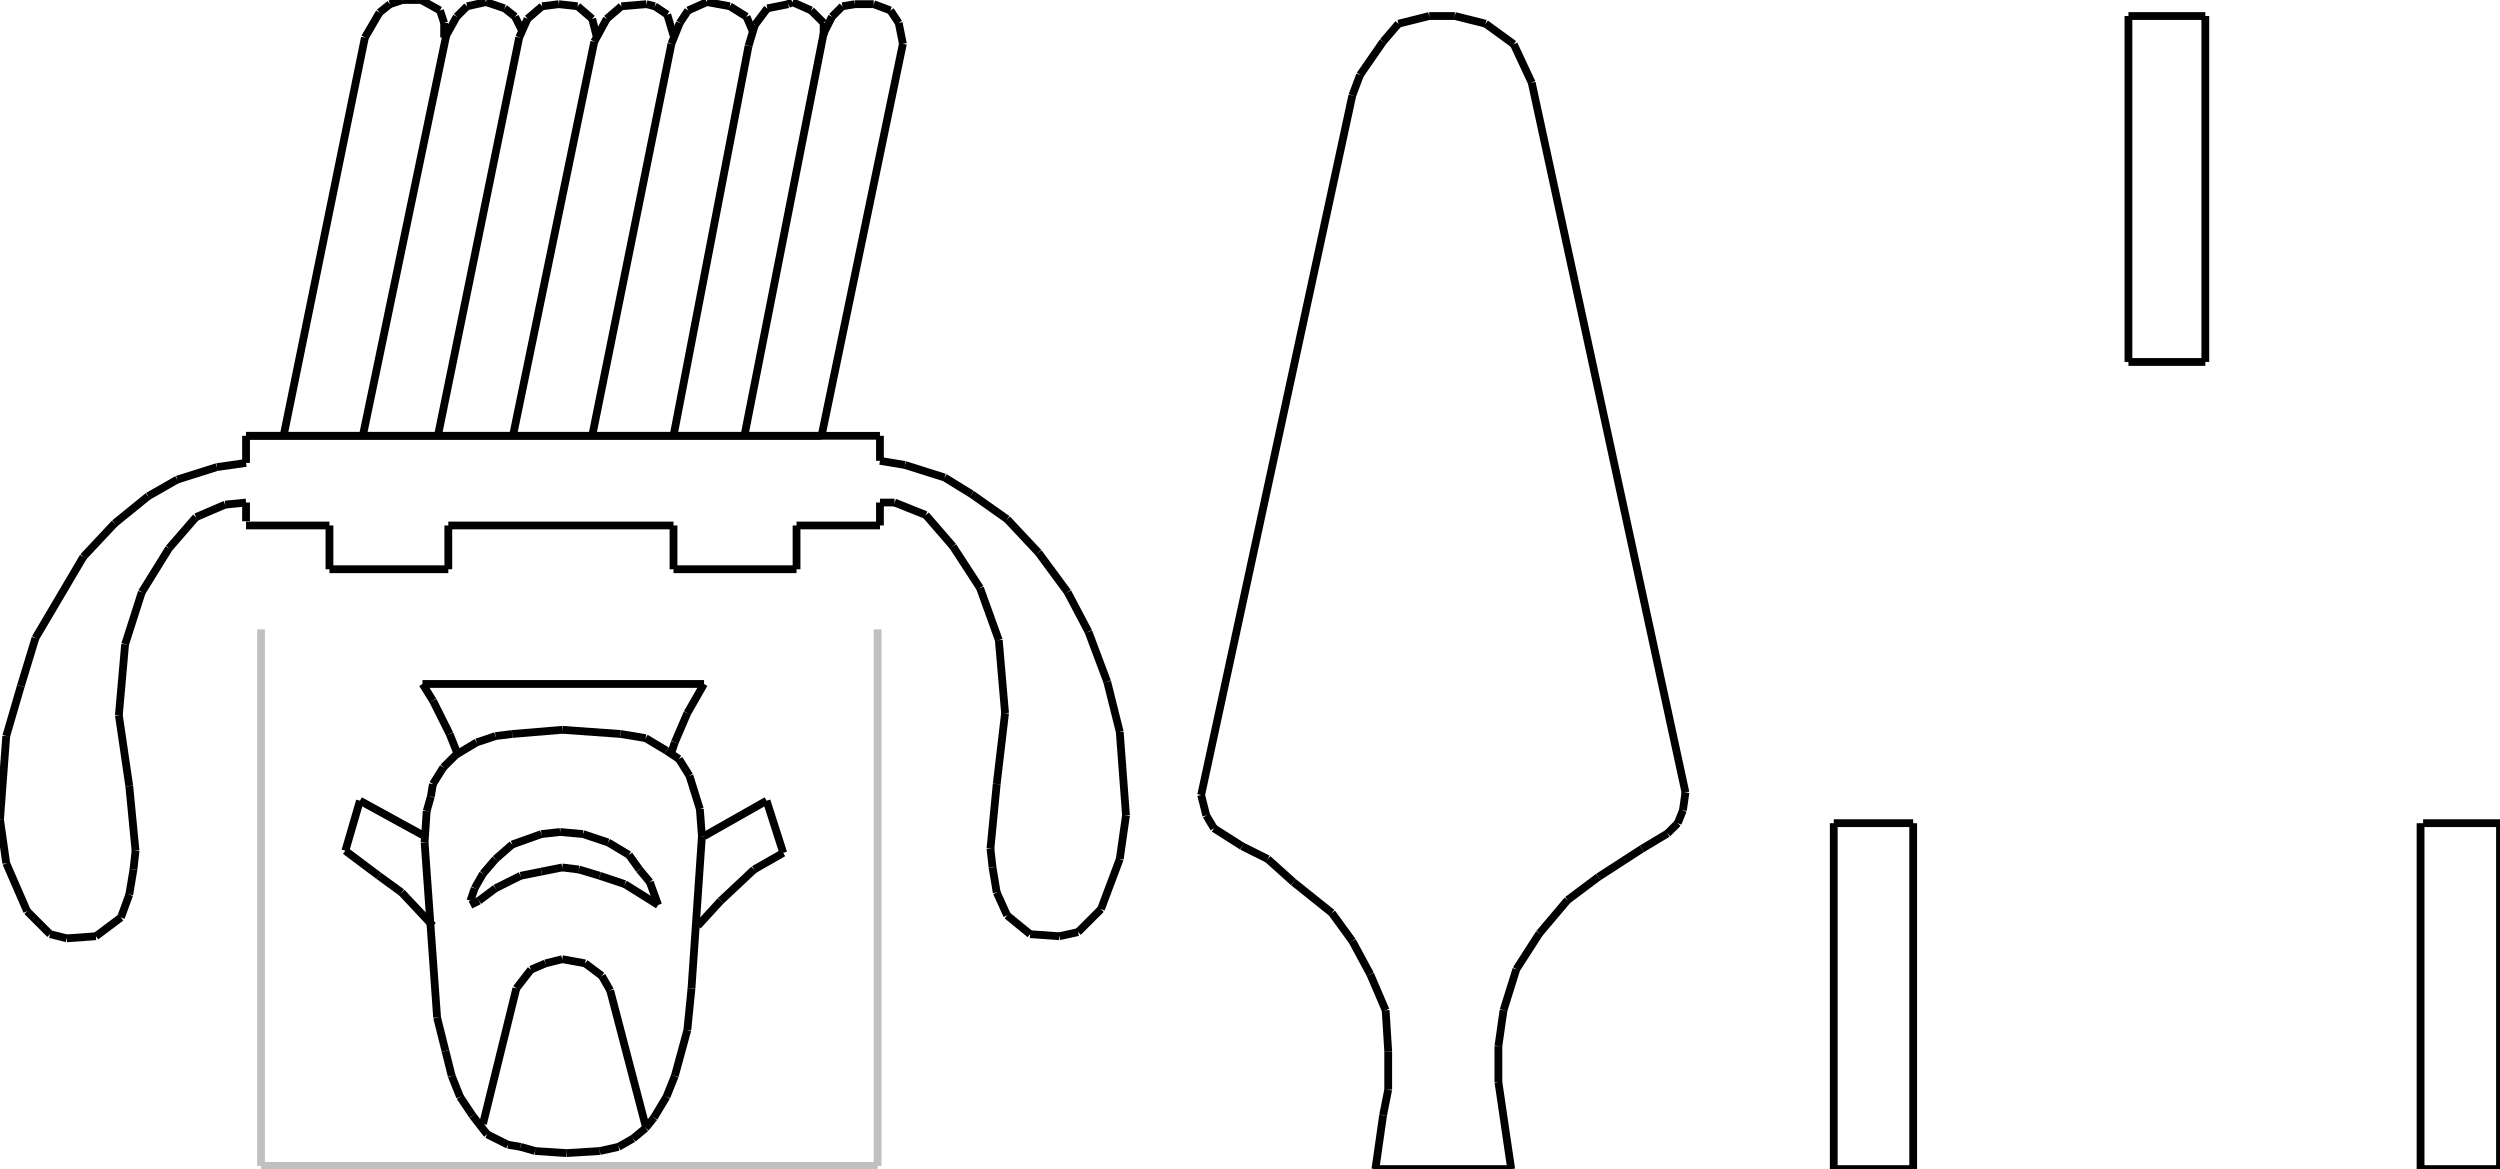 <?xml version="1.0" encoding="iso-8859-1"?>
<!-- Generator: Adobe Illustrator 16.0.1, SVG Export Plug-In . SVG Version: 6.00 Build 0)  -->
<!DOCTYPE svg PUBLIC "-//W3C//DTD SVG 1.1//EN" "http://www.w3.org/Graphics/SVG/1.1/DTD/svg11.dtd">
<svg version="1.1" id="Ebene_1" xmlns="http://www.w3.org/2000/svg" xmlns:xlink="http://www.w3.org/1999/xlink" x="0px" y="0px"
	 width="321.12px" height="150.171px" viewBox="0 0 321.12 150.171" style="enable-background:new 0 0 321.12 150.171;"
	 xml:space="preserve">
<g>
	
		<line style="fill:none;stroke:#C0C0C0;stroke-linejoin:bevel;stroke-miterlimit:10;" x1="33.531" y1="80.846" x2="33.531" y2="149.76"/>
	
		<line style="fill:none;stroke:#C0C0C0;stroke-linejoin:bevel;stroke-miterlimit:10;" x1="33.531" y1="149.76" x2="112.731" y2="149.76"/>
	
		<line style="fill:none;stroke:#C0C0C0;stroke-linejoin:bevel;stroke-miterlimit:10;" x1="112.731" y1="149.76" x2="112.731" y2="80.846"/>
	<line style="fill:none;stroke:#000000;stroke-miterlimit:1;" x1="58.824" y1="96.957" x2="57.752" y2="94.278"/>
	<line style="fill:none;stroke:#000000;stroke-miterlimit:1;" x1="57.752" y1="94.278" x2="55.609" y2="89.993"/>
	<line style="fill:none;stroke:#000000;stroke-miterlimit:1;" x1="55.609" y1="89.993" x2="54.271" y2="87.851"/>
	<line style="fill:none;stroke:#000000;stroke-miterlimit:1;" x1="54.271" y1="87.851" x2="90.429" y2="87.851"/>
	<line style="fill:none;stroke:#000000;stroke-miterlimit:1;" x1="90.429" y1="87.851" x2="88.286" y2="91.601"/>
	<line style="fill:none;stroke:#000000;stroke-miterlimit:1;" x1="88.286" y1="91.601" x2="86.679" y2="95.351"/>
	<line style="fill:none;stroke:#000000;stroke-miterlimit:1;" x1="86.679" y1="95.351" x2="86.143" y2="96.957"/>
	<line style="fill:none;stroke:#000000;stroke-miterlimit:1;" x1="54.538" y1="107.403" x2="46.235" y2="102.85"/>
	<line style="fill:none;stroke:#000000;stroke-miterlimit:1;" x1="46.235" y1="102.85" x2="44.36" y2="109.277"/>
	<line style="fill:none;stroke:#000000;stroke-miterlimit:1;" x1="44.36" y1="109.277" x2="48.646" y2="112.492"/>
	<line style="fill:none;stroke:#000000;stroke-miterlimit:1;" x1="48.646" y1="112.492" x2="51.592" y2="114.635"/>
	<line style="fill:none;stroke:#000000;stroke-miterlimit:1;" x1="51.592" y1="114.635" x2="55.609" y2="118.92"/>
	<line style="fill:none;stroke:#000000;stroke-miterlimit:1;" x1="90.429" y1="107.403" x2="98.464" y2="102.85"/>
	<line style="fill:none;stroke:#000000;stroke-miterlimit:1;" x1="98.464" y1="102.85" x2="100.606" y2="109.546"/>
	<line style="fill:none;stroke:#000000;stroke-miterlimit:1;" x1="100.606" y1="109.546" x2="96.856" y2="111.688"/>
	<line style="fill:none;stroke:#000000;stroke-miterlimit:1;" x1="96.856" y1="111.688" x2="92.571" y2="115.706"/>
	<line style="fill:none;stroke:#000000;stroke-miterlimit:1;" x1="92.571" y1="115.706" x2="89.625" y2="118.92"/>
	<line style="fill:none;stroke:#000000;stroke-miterlimit:1;" x1="60.431" y1="115.706" x2="60.966" y2="114.099"/>
	<line style="fill:none;stroke:#000000;stroke-miterlimit:1;" x1="60.966" y1="114.099" x2="62.038" y2="112.224"/>
	<line style="fill:none;stroke:#000000;stroke-miterlimit:1;" x1="62.038" y1="112.224" x2="63.645" y2="110.349"/>
	<line style="fill:none;stroke:#000000;stroke-miterlimit:1;" x1="63.645" y1="110.349" x2="65.788" y2="108.475"/>
	<line style="fill:none;stroke:#000000;stroke-miterlimit:1;" x1="65.788" y1="108.475" x2="69.537" y2="107.135"/>
	<line style="fill:none;stroke:#000000;stroke-miterlimit:1;" x1="69.537" y1="107.135" x2="71.948" y2="106.867"/>
	<line style="fill:none;stroke:#000000;stroke-miterlimit:1;" x1="71.948" y1="106.867" x2="74.894" y2="107.135"/>
	<line style="fill:none;stroke:#000000;stroke-miterlimit:1;" x1="74.894" y1="107.135" x2="78.108" y2="108.206"/>
	<line style="fill:none;stroke:#000000;stroke-miterlimit:1;" x1="78.108" y1="108.206" x2="80.786" y2="109.813"/>
	<line style="fill:none;stroke:#000000;stroke-miterlimit:1;" x1="80.786" y1="109.813" x2="82.125" y2="111.688"/>
	<line style="fill:none;stroke:#000000;stroke-miterlimit:1;" x1="82.125" y1="111.688" x2="83.465" y2="113.295"/>
	<line style="fill:none;stroke:#000000;stroke-miterlimit:1;" x1="83.465" y1="113.295" x2="84.536" y2="116.241"/>
	<line style="fill:none;stroke:#000000;stroke-miterlimit:1;" x1="84.536" y1="116.241" x2="80.25" y2="113.563"/>
	<line style="fill:none;stroke:#000000;stroke-miterlimit:1;" x1="80.25" y1="113.563" x2="77.037" y2="112.492"/>
	<line style="fill:none;stroke:#000000;stroke-miterlimit:1;" x1="77.037" y1="112.492" x2="74.358" y2="111.688"/>
	<line style="fill:none;stroke:#000000;stroke-miterlimit:1;" x1="74.358" y1="111.688" x2="72.215" y2="111.421"/>
	<line style="fill:none;stroke:#000000;stroke-miterlimit:1;" x1="72.215" y1="111.421" x2="69.537" y2="111.956"/>
	<line style="fill:none;stroke:#000000;stroke-miterlimit:1;" x1="69.537" y1="111.956" x2="66.859" y2="112.492"/>
	<line style="fill:none;stroke:#000000;stroke-miterlimit:1;" x1="66.859" y1="112.492" x2="63.645" y2="114.099"/>
	<line style="fill:none;stroke:#000000;stroke-miterlimit:1;" x1="63.645" y1="114.099" x2="61.502" y2="115.706"/>
	<line style="fill:none;stroke:#000000;stroke-miterlimit:1;" x1="61.502" y1="115.706" x2="60.431" y2="116.241"/>
	<line style="fill:none;stroke:#000000;stroke-miterlimit:1;" x1="62.038" y1="144.364" x2="66.323" y2="126.955"/>
	<line style="fill:none;stroke:#000000;stroke-miterlimit:1;" x1="66.323" y1="126.955" x2="68.198" y2="124.545"/>
	<line style="fill:none;stroke:#000000;stroke-miterlimit:1;" x1="68.198" y1="124.545" x2="70.073" y2="123.741"/>
	<line style="fill:none;stroke:#000000;stroke-miterlimit:1;" x1="70.073" y1="123.741" x2="72.215" y2="123.205"/>
	<line style="fill:none;stroke:#000000;stroke-miterlimit:1;" x1="72.215" y1="123.205" x2="75.162" y2="123.741"/>
	<line style="fill:none;stroke:#000000;stroke-miterlimit:1;" x1="75.162" y1="123.741" x2="77.305" y2="125.348"/>
	<line style="fill:none;stroke:#000000;stroke-miterlimit:1;" x1="77.305" y1="125.348" x2="78.376" y2="127.223"/>
	<line style="fill:none;stroke:#000000;stroke-miterlimit:1;" x1="78.376" y1="127.223" x2="82.929" y2="144.632"/>
	<line style="fill:none;stroke:#000000;stroke-miterlimit:1;" x1="72.751" y1="148.114" x2="68.733" y2="147.847"/>
	<line style="fill:none;stroke:#000000;stroke-miterlimit:1;" x1="68.733" y1="147.847" x2="66.859" y2="147.311"/>
	<line style="fill:none;stroke:#000000;stroke-miterlimit:1;" x1="66.859" y1="147.311" x2="65.252" y2="147.043"/>
	<line style="fill:none;stroke:#000000;stroke-miterlimit:1;" x1="65.252" y1="147.043" x2="62.573" y2="145.704"/>
	<line style="fill:none;stroke:#000000;stroke-miterlimit:1;" x1="62.573" y1="145.704" x2="60.699" y2="143.293"/>
	<line style="fill:none;stroke:#000000;stroke-miterlimit:1;" x1="60.699" y1="143.293" x2="59.091" y2="140.883"/>
	<line style="fill:none;stroke:#000000;stroke-miterlimit:1;" x1="59.091" y1="140.883" x2="58.02" y2="138.204"/>
	<line style="fill:none;stroke:#000000;stroke-miterlimit:1;" x1="58.02" y1="138.204" x2="57.217" y2="134.99"/>
	<line style="fill:none;stroke:#000000;stroke-miterlimit:1;" x1="57.217" y1="134.99" x2="56.146" y2="130.705"/>
	<line style="fill:none;stroke:#000000;stroke-miterlimit:1;" x1="56.146" y1="130.705" x2="54.538" y2="108.206"/>
	<line style="fill:none;stroke:#000000;stroke-miterlimit:1;" x1="54.538" y1="108.206" x2="54.806" y2="104.188"/>
	<line style="fill:none;stroke:#000000;stroke-miterlimit:1;" x1="54.806" y1="104.188" x2="55.342" y2="102.313"/>
	<line style="fill:none;stroke:#000000;stroke-miterlimit:1;" x1="55.342" y1="102.313" x2="55.609" y2="100.707"/>
	<line style="fill:none;stroke:#000000;stroke-miterlimit:1;" x1="55.609" y1="100.707" x2="56.949" y2="98.564"/>
	<line style="fill:none;stroke:#000000;stroke-miterlimit:1;" x1="56.949" y1="98.564" x2="58.556" y2="96.957"/>
	<line style="fill:none;stroke:#000000;stroke-miterlimit:1;" x1="58.556" y1="96.957" x2="61.234" y2="95.351"/>
	<line style="fill:none;stroke:#000000;stroke-miterlimit:1;" x1="61.234" y1="95.351" x2="63.645" y2="94.547"/>
	<line style="fill:none;stroke:#000000;stroke-miterlimit:1;" x1="63.645" y1="94.547" x2="65.788" y2="94.278"/>
	<line style="fill:none;stroke:#000000;stroke-miterlimit:1;" x1="65.788" y1="94.278" x2="72.215" y2="93.743"/>
	<line style="fill:none;stroke:#000000;stroke-miterlimit:1;" x1="72.215" y1="93.743" x2="79.715" y2="94.278"/>
	<line style="fill:none;stroke:#000000;stroke-miterlimit:1;" x1="79.715" y1="94.278" x2="82.929" y2="94.814"/>
	<line style="fill:none;stroke:#000000;stroke-miterlimit:1;" x1="82.929" y1="94.814" x2="85.607" y2="96.422"/>
	<line style="fill:none;stroke:#000000;stroke-miterlimit:1;" x1="85.607" y1="96.422" x2="87.214" y2="97.493"/>
	<line style="fill:none;stroke:#000000;stroke-miterlimit:1;" x1="87.214" y1="97.493" x2="88.554" y2="99.636"/>
	<line style="fill:none;stroke:#000000;stroke-miterlimit:1;" x1="88.554" y1="99.636" x2="89.893" y2="103.921"/>
	<line style="fill:none;stroke:#000000;stroke-miterlimit:1;" x1="89.893" y1="103.921" x2="90.161" y2="107.403"/>
	<line style="fill:none;stroke:#000000;stroke-miterlimit:1;" x1="90.161" y1="107.403" x2="88.821" y2="126.955"/>
	<line style="fill:none;stroke:#000000;stroke-miterlimit:1;" x1="88.821" y1="126.955" x2="88.286" y2="132.312"/>
	<line style="fill:none;stroke:#000000;stroke-miterlimit:1;" x1="88.286" y1="132.312" x2="86.679" y2="138.204"/>
	<line style="fill:none;stroke:#000000;stroke-miterlimit:1;" x1="86.679" y1="138.204" x2="85.607" y2="140.883"/>
	<line style="fill:none;stroke:#000000;stroke-miterlimit:1;" x1="85.607" y1="140.883" x2="84" y2="143.561"/>
	<line style="fill:none;stroke:#000000;stroke-miterlimit:1;" x1="84" y1="143.561" x2="82.929" y2="144.9"/>
	<line style="fill:none;stroke:#000000;stroke-miterlimit:1;" x1="82.929" y1="144.9" x2="81.322" y2="146.239"/>
	<line style="fill:none;stroke:#000000;stroke-miterlimit:1;" x1="81.322" y1="146.239" x2="79.447" y2="147.311"/>
	<line style="fill:none;stroke:#000000;stroke-miterlimit:1;" x1="79.447" y1="147.311" x2="77.037" y2="147.847"/>
	<line style="fill:none;stroke:#000000;stroke-miterlimit:1;" x1="77.037" y1="147.847" x2="72.751" y2="148.114"/>
	<line style="fill:none;stroke:#000000;stroke-miterlimit:1;" x1="235.543" y1="105.737" x2="235.543" y2="150.171"/>
	<line style="fill:none;stroke:#000000;stroke-miterlimit:1;" x1="235.543" y1="150.171" x2="245.746" y2="150.171"/>
	<line style="fill:none;stroke:#000000;stroke-miterlimit:1;" x1="245.746" y1="150.171" x2="245.746" y2="105.737"/>
	<line style="fill:none;stroke:#000000;stroke-miterlimit:1;" x1="245.746" y1="105.737" x2="235.543" y2="105.737"/>
	<line style="fill:none;stroke:#000000;stroke-miterlimit:1;" x1="273.395" y1="2.057" x2="273.395" y2="46.491"/>
	<line style="fill:none;stroke:#000000;stroke-miterlimit:1;" x1="273.395" y1="46.491" x2="283.269" y2="46.491"/>
	<line style="fill:none;stroke:#000000;stroke-miterlimit:1;" x1="283.269" y1="46.491" x2="283.269" y2="2.057"/>
	<line style="fill:none;stroke:#000000;stroke-miterlimit:1;" x1="283.269" y1="2.057" x2="273.395" y2="2.057"/>
	<line style="fill:none;stroke:#000000;stroke-miterlimit:1;" x1="310.916" y1="105.737" x2="310.916" y2="150.171"/>
	<line style="fill:none;stroke:#000000;stroke-miterlimit:1;" x1="310.916" y1="150.171" x2="321.12" y2="150.171"/>
	<line style="fill:none;stroke:#000000;stroke-miterlimit:1;" x1="321.12" y1="150.171" x2="321.12" y2="105.737"/>
	<line style="fill:none;stroke:#000000;stroke-miterlimit:1;" x1="321.12" y1="105.737" x2="311.245" y2="105.737"/>
	<line style="fill:none;stroke:#000000;stroke-miterlimit:1;" x1="194.111" y1="150.171" x2="192.466" y2="138.98"/>
	<line style="fill:none;stroke:#000000;stroke-miterlimit:1;" x1="192.466" y1="138.98" x2="192.466" y2="134.372"/>
	<line style="fill:none;stroke:#000000;stroke-miterlimit:1;" x1="192.466" y1="134.372" x2="193.124" y2="129.765"/>
	<line style="fill:none;stroke:#000000;stroke-miterlimit:1;" x1="193.124" y1="129.765" x2="194.771" y2="124.498"/>
	<line style="fill:none;stroke:#000000;stroke-miterlimit:1;" x1="194.771" y1="124.498" x2="197.732" y2="119.891"/>
	<line style="fill:none;stroke:#000000;stroke-miterlimit:1;" x1="197.732" y1="119.891" x2="201.353" y2="115.611"/>
	<line style="fill:none;stroke:#000000;stroke-miterlimit:1;" x1="201.353" y1="115.611" x2="205.303" y2="112.649"/>
	<line style="fill:none;stroke:#000000;stroke-miterlimit:1;" x1="205.303" y1="112.649" x2="210.898" y2="109.028"/>
	<line style="fill:none;stroke:#000000;stroke-miterlimit:1;" x1="210.898" y1="109.028" x2="214.189" y2="107.054"/>
	<line style="fill:none;stroke:#000000;stroke-miterlimit:1;" x1="214.189" y1="107.054" x2="215.506" y2="105.737"/>
	<line style="fill:none;stroke:#000000;stroke-miterlimit:1;" x1="215.506" y1="105.737" x2="216.164" y2="104.091"/>
	<line style="fill:none;stroke:#000000;stroke-miterlimit:1;" x1="216.164" y1="104.091" x2="216.493" y2="101.787"/>
	<line style="fill:none;stroke:#000000;stroke-miterlimit:1;" x1="216.493" y1="101.787" x2="196.745" y2="10.615"/>
	<line style="fill:none;stroke:#000000;stroke-miterlimit:1;" x1="196.745" y1="10.615" x2="194.44" y2="5.678"/>
	<line style="fill:none;stroke:#000000;stroke-miterlimit:1;" x1="194.44" y1="5.678" x2="190.82" y2="3.044"/>
	<line style="fill:none;stroke:#000000;stroke-miterlimit:1;" x1="190.82" y1="3.044" x2="186.87" y2="2.057"/>
	<line style="fill:none;stroke:#000000;stroke-miterlimit:1;" x1="186.87" y1="2.057" x2="183.579" y2="2.057"/>
	<line style="fill:none;stroke:#000000;stroke-miterlimit:1;" x1="183.579" y1="2.057" x2="179.63" y2="3.044"/>
	<line style="fill:none;stroke:#000000;stroke-miterlimit:1;" x1="179.63" y1="3.044" x2="177.654" y2="5.349"/>
	<line style="fill:none;stroke:#000000;stroke-miterlimit:1;" x1="177.654" y1="5.349" x2="174.692" y2="9.627"/>
	<line style="fill:none;stroke:#000000;stroke-miterlimit:1;" x1="174.692" y1="9.627" x2="173.705" y2="12.26"/>
	<line style="fill:none;stroke:#000000;stroke-miterlimit:1;" x1="173.705" y1="12.26" x2="154.286" y2="102.116"/>
	<line style="fill:none;stroke:#000000;stroke-miterlimit:1;" x1="154.286" y1="102.116" x2="154.944" y2="104.75"/>
	<line style="fill:none;stroke:#000000;stroke-miterlimit:1;" x1="154.944" y1="104.75" x2="155.931" y2="106.396"/>
	<line style="fill:none;stroke:#000000;stroke-miterlimit:1;" x1="155.931" y1="106.396" x2="159.552" y2="108.699"/>
	<line style="fill:none;stroke:#000000;stroke-miterlimit:1;" x1="159.552" y1="108.699" x2="162.843" y2="110.345"/>
	<line style="fill:none;stroke:#000000;stroke-miterlimit:1;" x1="162.843" y1="110.345" x2="166.135" y2="113.308"/>
	<line style="fill:none;stroke:#000000;stroke-miterlimit:1;" x1="166.135" y1="113.308" x2="171.071" y2="117.257"/>
	<line style="fill:none;stroke:#000000;stroke-miterlimit:1;" x1="171.071" y1="117.257" x2="173.705" y2="120.878"/>
	<line style="fill:none;stroke:#000000;stroke-miterlimit:1;" x1="173.705" y1="120.878" x2="176.009" y2="125.156"/>
	<line style="fill:none;stroke:#000000;stroke-miterlimit:1;" x1="176.009" y1="125.156" x2="177.983" y2="129.765"/>
	<line style="fill:none;stroke:#000000;stroke-miterlimit:1;" x1="177.983" y1="129.765" x2="178.312" y2="135.03"/>
	<line style="fill:none;stroke:#000000;stroke-miterlimit:1;" x1="178.312" y1="135.03" x2="178.312" y2="139.968"/>
	<line style="fill:none;stroke:#000000;stroke-miterlimit:1;" x1="178.312" y1="139.968" x2="177.654" y2="143.26"/>
	<line style="fill:none;stroke:#000000;stroke-miterlimit:1;" x1="177.654" y1="143.26" x2="176.667" y2="150.171"/>
	<line style="fill:none;stroke:#000000;stroke-miterlimit:1;" x1="176.667" y1="150.171" x2="194.111" y2="150.171"/>
	<line style="fill:none;stroke:#000000;stroke-miterlimit:1;" x1="31.604" y1="55.978" x2="113.027" y2="55.978"/>
	<line style="fill:none;stroke:#000000;stroke-miterlimit:1;" x1="113.027" y1="55.978" x2="113.027" y2="59.192"/>
	<line style="fill:none;stroke:#000000;stroke-miterlimit:1;" x1="113.027" y1="59.192" x2="116.241" y2="59.728"/>
	<line style="fill:none;stroke:#000000;stroke-miterlimit:1;" x1="116.241" y1="59.728" x2="121.33" y2="61.335"/>
	<line style="fill:none;stroke:#000000;stroke-miterlimit:1;" x1="121.33" y1="61.335" x2="124.812" y2="63.478"/>
	<line style="fill:none;stroke:#000000;stroke-miterlimit:1;" x1="124.812" y1="63.478" x2="129.365" y2="66.691"/>
	<line style="fill:none;stroke:#000000;stroke-miterlimit:1;" x1="129.365" y1="66.691" x2="133.383" y2="70.977"/>
	<line style="fill:none;stroke:#000000;stroke-miterlimit:1;" x1="133.383" y1="70.977" x2="137.133" y2="76.066"/>
	<line style="fill:none;stroke:#000000;stroke-miterlimit:1;" x1="137.133" y1="76.066" x2="139.811" y2="81.154"/>
	<line style="fill:none;stroke:#000000;stroke-miterlimit:1;" x1="139.811" y1="81.154" x2="142.222" y2="87.583"/>
	<line style="fill:none;stroke:#000000;stroke-miterlimit:1;" x1="142.222" y1="87.583" x2="143.829" y2="94.011"/>
	<line style="fill:none;stroke:#000000;stroke-miterlimit:1;" x1="143.829" y1="94.011" x2="144.632" y2="104.725"/>
	<line style="fill:none;stroke:#000000;stroke-miterlimit:1;" x1="144.632" y1="104.725" x2="143.829" y2="110.349"/>
	<line style="fill:none;stroke:#000000;stroke-miterlimit:1;" x1="143.829" y1="110.349" x2="141.418" y2="116.777"/>
	<line style="fill:none;stroke:#000000;stroke-miterlimit:1;" x1="141.418" y1="116.777" x2="138.472" y2="119.724"/>
	<line style="fill:none;stroke:#000000;stroke-miterlimit:1;" x1="138.472" y1="119.724" x2="136.062" y2="120.259"/>
	<line style="fill:none;stroke:#000000;stroke-miterlimit:1;" x1="136.062" y1="120.259" x2="132.312" y2="119.991"/>
	<line style="fill:none;stroke:#000000;stroke-miterlimit:1;" x1="132.312" y1="119.991" x2="129.365" y2="117.581"/>
	<line style="fill:none;stroke:#000000;stroke-miterlimit:1;" x1="129.365" y1="117.581" x2="128.026" y2="114.635"/>
	<line style="fill:none;stroke:#000000;stroke-miterlimit:1;" x1="128.026" y1="114.635" x2="127.491" y2="111.421"/>
	<line style="fill:none;stroke:#000000;stroke-miterlimit:1;" x1="127.491" y1="111.421" x2="127.223" y2="109.01"/>
	<line style="fill:none;stroke:#000000;stroke-miterlimit:1;" x1="127.223" y1="109.01" x2="128.026" y2="100.707"/>
	<line style="fill:none;stroke:#000000;stroke-miterlimit:1;" x1="128.026" y1="100.707" x2="129.098" y2="91.601"/>
	<line style="fill:none;stroke:#000000;stroke-miterlimit:1;" x1="129.098" y1="91.601" x2="128.294" y2="82.226"/>
	<line style="fill:none;stroke:#000000;stroke-miterlimit:1;" x1="128.294" y1="82.226" x2="125.883" y2="75.53"/>
	<line style="fill:none;stroke:#000000;stroke-miterlimit:1;" x1="125.883" y1="75.53" x2="122.401" y2="70.173"/>
	<line style="fill:none;stroke:#000000;stroke-miterlimit:1;" x1="122.401" y1="70.173" x2="118.92" y2="66.156"/>
	<line style="fill:none;stroke:#000000;stroke-miterlimit:1;" x1="118.92" y1="66.156" x2="114.902" y2="64.549"/>
	<line style="fill:none;stroke:#000000;stroke-miterlimit:1;" x1="114.902" y1="64.549" x2="113.027" y2="64.549"/>
	<line style="fill:none;stroke:#000000;stroke-miterlimit:1;" x1="113.027" y1="64.549" x2="113.027" y2="67.495"/>
	<line style="fill:none;stroke:#000000;stroke-miterlimit:1;" x1="113.027" y1="67.495" x2="102.314" y2="67.495"/>
	<line style="fill:none;stroke:#000000;stroke-miterlimit:1;" x1="102.314" y1="67.495" x2="102.314" y2="73.12"/>
	<line style="fill:none;stroke:#000000;stroke-miterlimit:1;" x1="102.314" y1="73.12" x2="86.511" y2="73.12"/>
	<line style="fill:none;stroke:#000000;stroke-miterlimit:1;" x1="86.511" y1="73.12" x2="86.511" y2="67.495"/>
	<line style="fill:none;stroke:#000000;stroke-miterlimit:1;" x1="86.511" y1="67.495" x2="57.585" y2="67.495"/>
	<line style="fill:none;stroke:#000000;stroke-miterlimit:1;" x1="57.585" y1="67.495" x2="57.585" y2="73.12"/>
	<line style="fill:none;stroke:#000000;stroke-miterlimit:1;" x1="57.585" y1="73.12" x2="42.318" y2="73.12"/>
	<line style="fill:none;stroke:#000000;stroke-miterlimit:1;" x1="42.318" y1="73.12" x2="42.318" y2="67.495"/>
	<line style="fill:none;stroke:#000000;stroke-miterlimit:1;" x1="42.318" y1="67.495" x2="31.604" y2="67.495"/>
	<line style="fill:none;stroke:#000000;stroke-miterlimit:1;" x1="36.426" y1="55.978" x2="46.872" y2="4.821"/>
	<line style="fill:none;stroke:#000000;stroke-miterlimit:1;" x1="46.872" y1="4.821" x2="48.746" y2="1.607"/>
	<line style="fill:none;stroke:#000000;stroke-miterlimit:1;" x1="48.746" y1="1.607" x2="50.085" y2="0.536"/>
	<line style="fill:none;stroke:#000000;stroke-miterlimit:1;" x1="50.085" y1="0.536" x2="51.692" y2="0"/>
	<line style="fill:none;stroke:#000000;stroke-miterlimit:1;" x1="51.692" y1="0" x2="54.103" y2="0"/>
	<line style="fill:none;stroke:#000000;stroke-miterlimit:1;" x1="54.103" y1="0" x2="56.514" y2="1.339"/>
	<line style="fill:none;stroke:#000000;stroke-miterlimit:1;" x1="56.514" y1="1.339" x2="57.049" y2="2.946"/>
	<line style="fill:none;stroke:#000000;stroke-miterlimit:1;" x1="57.049" y1="2.946" x2="57.049" y2="4.821"/>
	<line style="fill:none;stroke:#000000;stroke-miterlimit:1;" x1="46.604" y1="55.978" x2="57.317" y2="4.553"/>
	<line style="fill:none;stroke:#000000;stroke-miterlimit:1;" x1="57.317" y1="4.553" x2="58.656" y2="2.143"/>
	<line style="fill:none;stroke:#000000;stroke-miterlimit:1;" x1="58.656" y1="2.143" x2="59.996" y2="0.803"/>
	<line style="fill:none;stroke:#000000;stroke-miterlimit:1;" x1="59.996" y1="0.803" x2="62.406" y2="0.268"/>
	<line style="fill:none;stroke:#000000;stroke-miterlimit:1;" x1="62.406" y1="0.268" x2="64.816" y2="1.071"/>
	<line style="fill:none;stroke:#000000;stroke-miterlimit:1;" x1="64.816" y1="1.071" x2="66.156" y2="2.143"/>
	<line style="fill:none;stroke:#000000;stroke-miterlimit:1;" x1="66.156" y1="2.143" x2="66.959" y2="3.75"/>
	<line style="fill:none;stroke:#000000;stroke-miterlimit:1;" x1="56.246" y1="55.978" x2="66.691" y2="4.821"/>
	<line style="fill:none;stroke:#000000;stroke-miterlimit:1;" x1="66.691" y1="4.821" x2="67.763" y2="2.411"/>
	<line style="fill:none;stroke:#000000;stroke-miterlimit:1;" x1="67.763" y1="2.411" x2="69.638" y2="0.803"/>
	<line style="fill:none;stroke:#000000;stroke-miterlimit:1;" x1="69.638" y1="0.803" x2="71.78" y2="0.536"/>
	<line style="fill:none;stroke:#000000;stroke-miterlimit:1;" x1="71.78" y1="0.536" x2="74.191" y2="0.803"/>
	<line style="fill:none;stroke:#000000;stroke-miterlimit:1;" x1="74.191" y1="0.803" x2="76.066" y2="2.411"/>
	<line style="fill:none;stroke:#000000;stroke-miterlimit:1;" x1="76.066" y1="2.411" x2="76.602" y2="4.553"/>
	<line style="fill:none;stroke:#000000;stroke-miterlimit:1;" x1="65.888" y1="55.978" x2="76.333" y2="5.356"/>
	<line style="fill:none;stroke:#000000;stroke-miterlimit:1;" x1="76.333" y1="5.356" x2="77.94" y2="2.411"/>
	<line style="fill:none;stroke:#000000;stroke-miterlimit:1;" x1="77.94" y1="2.411" x2="79.815" y2="0.803"/>
	<line style="fill:none;stroke:#000000;stroke-miterlimit:1;" x1="79.815" y1="0.803" x2="83.029" y2="0.536"/>
	<line style="fill:none;stroke:#000000;stroke-miterlimit:1;" x1="83.029" y1="0.536" x2="84.101" y2="0.803"/>
	<line style="fill:none;stroke:#000000;stroke-miterlimit:1;" x1="84.101" y1="0.803" x2="85.708" y2="1.875"/>
	<line style="fill:none;stroke:#000000;stroke-miterlimit:1;" x1="85.708" y1="1.875" x2="86.511" y2="4.553"/>
	<line style="fill:none;stroke:#000000;stroke-miterlimit:1;" x1="76.066" y1="55.978" x2="86.244" y2="5.625"/>
	<line style="fill:none;stroke:#000000;stroke-miterlimit:1;" x1="86.244" y1="5.625" x2="87.315" y2="2.946"/>
	<line style="fill:none;stroke:#000000;stroke-miterlimit:1;" x1="87.315" y1="2.946" x2="88.386" y2="1.339"/>
	<line style="fill:none;stroke:#000000;stroke-miterlimit:1;" x1="88.386" y1="1.339" x2="90.797" y2="0.268"/>
	<line style="fill:none;stroke:#000000;stroke-miterlimit:1;" x1="90.797" y1="0.268" x2="93.743" y2="0.803"/>
	<line style="fill:none;stroke:#000000;stroke-miterlimit:1;" x1="93.743" y1="0.803" x2="95.886" y2="2.143"/>
	<line style="fill:none;stroke:#000000;stroke-miterlimit:1;" x1="95.886" y1="2.143" x2="96.689" y2="4.018"/>
	<line style="fill:none;stroke:#000000;stroke-miterlimit:1;" x1="86.511" y1="55.978" x2="96.153" y2="5.893"/>
	<line style="fill:none;stroke:#000000;stroke-miterlimit:1;" x1="96.153" y1="5.893" x2="96.957" y2="3.214"/>
	<line style="fill:none;stroke:#000000;stroke-miterlimit:1;" x1="96.957" y1="3.214" x2="98.564" y2="1.071"/>
	<line style="fill:none;stroke:#000000;stroke-miterlimit:1;" x1="98.564" y1="1.071" x2="101.242" y2="0.536"/>
	<line style="fill:none;stroke:#000000;stroke-miterlimit:1;" x1="101.242" y1="0.536" x2="101.778" y2="0.268"/>
	<line style="fill:none;stroke:#000000;stroke-miterlimit:1;" x1="101.778" y1="0.268" x2="104.188" y2="1.339"/>
	<line style="fill:none;stroke:#000000;stroke-miterlimit:1;" x1="104.188" y1="1.339" x2="105.796" y2="2.946"/>
	<line style="fill:none;stroke:#000000;stroke-miterlimit:1;" x1="105.796" y1="2.946" x2="105.796" y2="4.553"/>
	<line style="fill:none;stroke:#000000;stroke-miterlimit:1;" x1="95.618" y1="55.978" x2="105.796" y2="4.285"/>
	<line style="fill:none;stroke:#000000;stroke-miterlimit:1;" x1="105.796" y1="4.285" x2="106.867" y2="2.143"/>
	<line style="fill:none;stroke:#000000;stroke-miterlimit:1;" x1="106.867" y1="2.143" x2="108.206" y2="0.803"/>
	<line style="fill:none;stroke:#000000;stroke-miterlimit:1;" x1="108.206" y1="0.803" x2="109.813" y2="0.536"/>
	<line style="fill:none;stroke:#000000;stroke-miterlimit:1;" x1="109.813" y1="0.536" x2="112.224" y2="0.536"/>
	<line style="fill:none;stroke:#000000;stroke-miterlimit:1;" x1="112.224" y1="0.536" x2="114.367" y2="1.339"/>
	<line style="fill:none;stroke:#000000;stroke-miterlimit:1;" x1="114.367" y1="1.339" x2="115.438" y2="2.946"/>
	<line style="fill:none;stroke:#000000;stroke-miterlimit:1;" x1="115.438" y1="2.946" x2="115.974" y2="5.625"/>
	<line style="fill:none;stroke:#000000;stroke-miterlimit:1;" x1="115.974" y1="5.625" x2="105.528" y2="55.978"/>
	<line style="fill:none;stroke:#000000;stroke-miterlimit:1;" x1="105.528" y1="55.978" x2="31.604" y2="55.978"/>
	<line style="fill:none;stroke:#000000;stroke-miterlimit:1;" x1="31.604" y1="55.978" x2="31.604" y2="59.46"/>
	<line style="fill:none;stroke:#000000;stroke-miterlimit:1;" x1="31.604" y1="59.46" x2="27.855" y2="59.996"/>
	<line style="fill:none;stroke:#000000;stroke-miterlimit:1;" x1="27.855" y1="59.996" x2="22.766" y2="61.603"/>
	<line style="fill:none;stroke:#000000;stroke-miterlimit:1;" x1="22.766" y1="61.603" x2="19.016" y2="63.745"/>
	<line style="fill:none;stroke:#000000;stroke-miterlimit:1;" x1="19.016" y1="63.745" x2="14.731" y2="67.227"/>
	<line style="fill:none;stroke:#000000;stroke-miterlimit:1;" x1="14.731" y1="67.227" x2="10.713" y2="71.513"/>
	<line style="fill:none;stroke:#000000;stroke-miterlimit:1;" x1="10.713" y1="71.513" x2="4.553" y2="81.958"/>
	<line style="fill:none;stroke:#000000;stroke-miterlimit:1;" x1="4.553" y1="81.958" x2="2.678" y2="88.118"/>
	<line style="fill:none;stroke:#000000;stroke-miterlimit:1;" x1="2.678" y1="88.118" x2="0.803" y2="94.547"/>
	<line style="fill:none;stroke:#000000;stroke-miterlimit:1;" x1="0.803" y1="94.547" x2="0" y2="105.26"/>
	<line style="fill:none;stroke:#000000;stroke-miterlimit:1;" x1="0" y1="105.26" x2="0.803" y2="110.885"/>
	<line style="fill:none;stroke:#000000;stroke-miterlimit:1;" x1="0.803" y1="110.885" x2="3.481" y2="117.045"/>
	<line style="fill:none;stroke:#000000;stroke-miterlimit:1;" x1="3.481" y1="117.045" x2="6.428" y2="119.991"/>
	<line style="fill:none;stroke:#000000;stroke-miterlimit:1;" x1="6.428" y1="119.991" x2="8.571" y2="120.527"/>
	<line style="fill:none;stroke:#000000;stroke-miterlimit:1;" x1="8.571" y1="120.527" x2="12.32" y2="120.259"/>
	<line style="fill:none;stroke:#000000;stroke-miterlimit:1;" x1="12.32" y1="120.259" x2="15.534" y2="117.849"/>
	<line style="fill:none;stroke:#000000;stroke-miterlimit:1;" x1="15.534" y1="117.849" x2="16.605" y2="114.902"/>
	<line style="fill:none;stroke:#000000;stroke-miterlimit:1;" x1="16.605" y1="114.902" x2="17.142" y2="111.688"/>
	<line style="fill:none;stroke:#000000;stroke-miterlimit:1;" x1="17.142" y1="111.688" x2="17.409" y2="109.277"/>
	<line style="fill:none;stroke:#000000;stroke-miterlimit:1;" x1="17.409" y1="109.277" x2="16.605" y2="100.975"/>
	<line style="fill:none;stroke:#000000;stroke-miterlimit:1;" x1="16.605" y1="100.975" x2="15.267" y2="91.868"/>
	<line style="fill:none;stroke:#000000;stroke-miterlimit:1;" x1="15.267" y1="91.868" x2="16.07" y2="82.762"/>
	<line style="fill:none;stroke:#000000;stroke-miterlimit:1;" x1="16.07" y1="82.762" x2="18.213" y2="76.066"/>
	<line style="fill:none;stroke:#000000;stroke-miterlimit:1;" x1="18.213" y1="76.066" x2="21.695" y2="70.441"/>
	<line style="fill:none;stroke:#000000;stroke-miterlimit:1;" x1="21.695" y1="70.441" x2="25.177" y2="66.424"/>
	<line style="fill:none;stroke:#000000;stroke-miterlimit:1;" x1="25.177" y1="66.424" x2="28.926" y2="64.816"/>
	<line style="fill:none;stroke:#000000;stroke-miterlimit:1;" x1="28.926" y1="64.816" x2="31.604" y2="64.549"/>
	<line style="fill:none;stroke:#000000;stroke-miterlimit:1;" x1="31.604" y1="64.549" x2="31.604" y2="66.959"/>
</g>
</svg>
